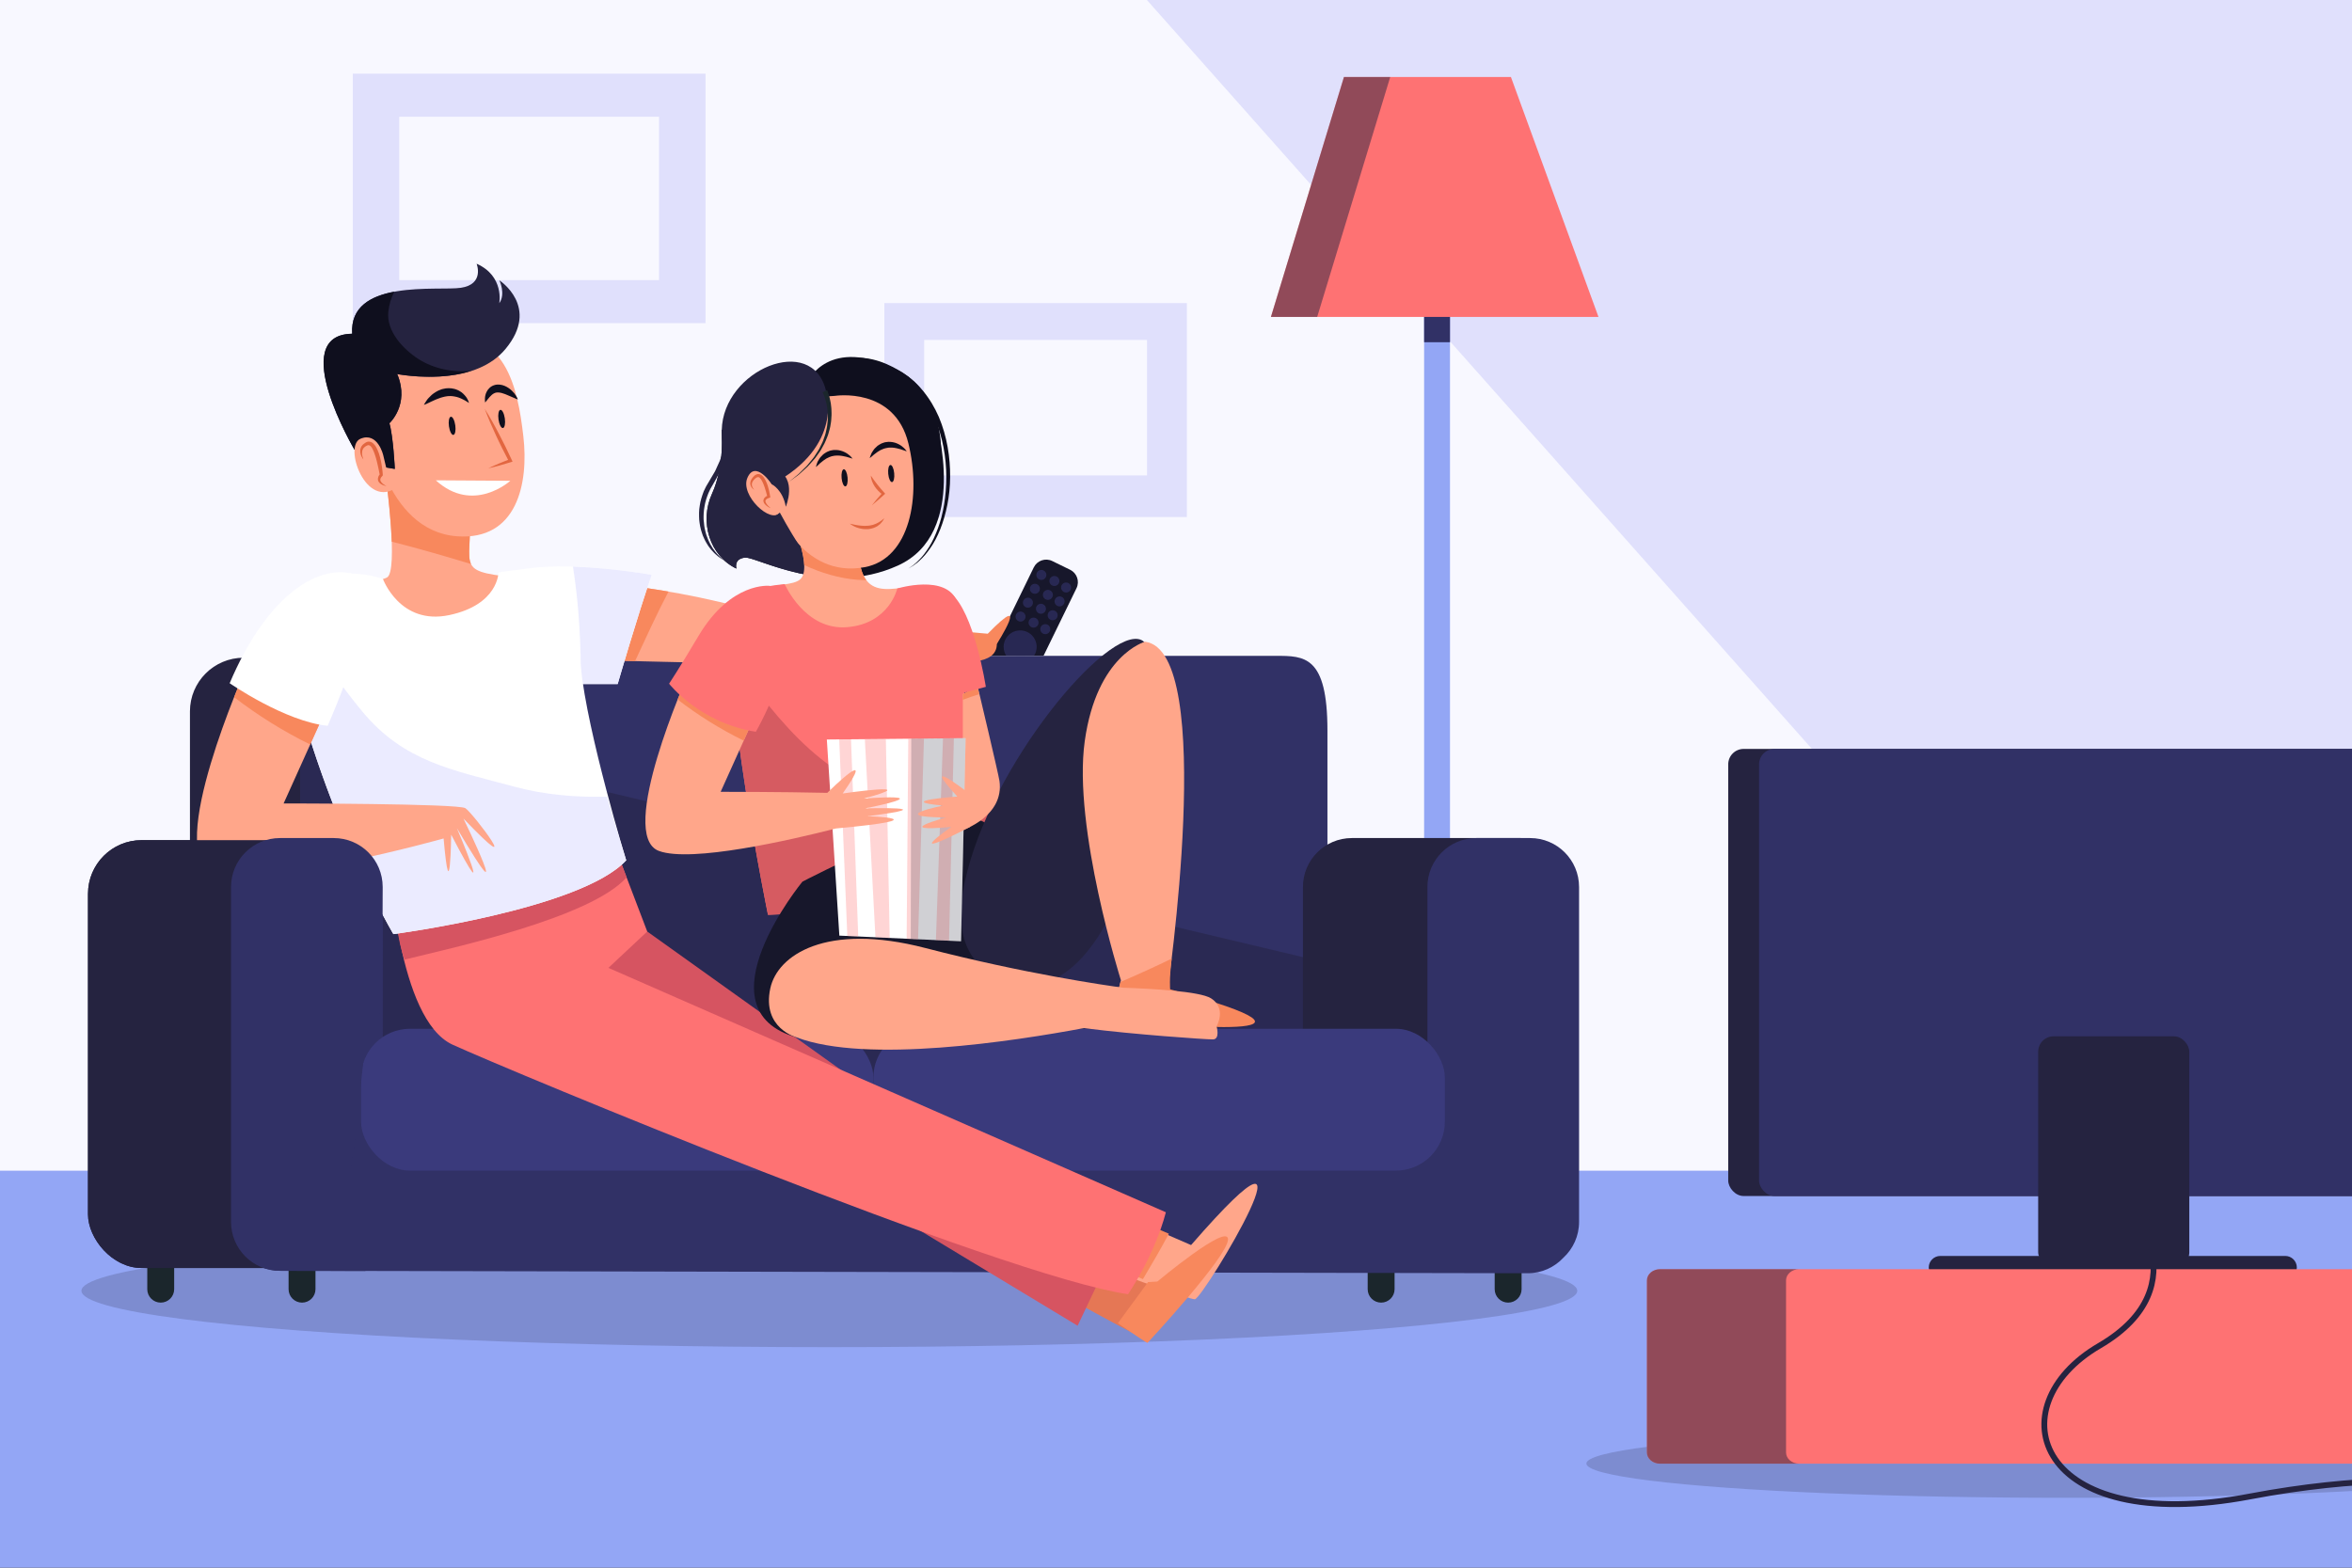 <?xml version="1.0" encoding="UTF-8"?>
<svg xmlns="http://www.w3.org/2000/svg" xmlns:xlink="http://www.w3.org/1999/xlink" viewBox="0 0 750 500">
  <rect x="0" y="0" width="750" height="500" fill="#333333" stroke="none"/>
  <defs>
    <style>
      .cls-1, .cls-2, .cls-3 {
        fill: #252340;
      }

      .cls-4 {
        fill: #fff;
      }

      .cls-5 {
        fill: #ebebff;
      }

      .cls-6 {
        fill: #d65461;
      }

      .cls-7, .cls-3 {
        opacity: .5;
      }

      .cls-8 {
        fill: #e26640;
      }

      .cls-9 {
        fill: #93a6f5;
      }

      .cls-10 {
        fill: #d65b61;
      }

      .cls-11 {
        fill: #0f0f1e;
      }

      .cls-12 {
        fill: #fe7273;
      }

      .cls-13 {
        fill: #1b262c;
      }

      .cls-14 {
        fill: #ffa68a;
      }

      .cls-15 {
        stroke: #252340;
        stroke-miterlimit: 10;
        stroke-width: 1.85px;
      }

      .cls-15, .cls-16 {
        fill: none;
      }

      .cls-17 {
        fill: #e57755;
      }

      .cls-18 {
        opacity: .3;
      }

      .cls-19, .cls-20 {
        fill: #17172b;
      }

      .cls-19, .cls-2 {
        opacity: .2;
      }

      .cls-21 {
        clip-path: url(#clippath);
      }

      .cls-22 {
        fill: #313166;
      }

      .cls-23 {
        fill: #f8885d;
      }

      .cls-24 {
        fill: #f8f8ff;
      }

      .cls-25 {
        fill: #3a3a7c;
      }

      .cls-26 {
        fill: #e0e0fc;
      }
    </style>
    <clipPath id="clippath">
      <rect class="cls-16" x="453.36" y="148.06" width="296.64" height="343"/>
    </clipPath>
  </defs>
  <g id="BACKGROUND">
    <g>
      <g>
        <g>
          <rect class="cls-26" width="750" height="373.38"/>
          <polygon class="cls-24" points="697.36 373.55 0 373.55 0 0 365.72 0 697.36 373.55"/>
        </g>
        <rect class="cls-9" x="-.64" y="373.38" width="750.64" height="128.68"/>
      </g>
      <g>
        <g>
          <rect class="cls-26" x="112.5" y="23.5" width="112.47" height="79.56"/>
          <rect class="cls-24" x="127.32" y="37.22" width="82.83" height="52.12"/>
        </g>
        <g>
          <rect class="cls-26" x="282" y="96.66" width="96.47" height="68.24"/>
          <rect class="cls-24" x="294.71" y="108.42" width="71.05" height="43.21"/>
        </g>
      </g>
    </g>
  </g>
  <g id="OBJECTS">
    <g class="cls-21">
      <g>
        <g>
          <g>
            <rect class="cls-1" x="551.09" y="238.86" width="226.19" height="142.6" rx="4.92" ry="4.92"/>
            <rect class="cls-22" x="560.93" y="238.86" width="226.19" height="142.6" rx="4.92" ry="4.92"/>
          </g>
          <g>
            <rect class="cls-1" x="649.93" y="330.52" width="48.19" height="73.76" rx="4.92" ry="4.92"/>
            <path class="cls-1" d="M732.41,404.27c0,2.04-1.66,3.7-3.7,3.7h-109.98c-2.04,0-3.7-1.66-3.7-3.7h0c0-2.04,1.66-3.7,3.7-3.7h109.98c2.04,0,3.7,1.66,3.7,3.7h0Z"/>
          </g>
        </g>
        <g>
          <g>
            <ellipse class="cls-2" cx="658.81" cy="466.78" rx="152.95" ry="10.93"/>
            <g>
              <path class="cls-12" d="M803.8,463.26c0,1.97-1.88,3.57-4.2,3.57h-270.23c-2.32,0-4.2-1.6-4.2-3.57v-54.9c0-1.97,1.88-3.57,4.2-3.57h270.23c2.32,0,4.2,1.6,4.2,3.57v54.9Z"/>
              <path class="cls-3" d="M569.53,463.26v-54.9c0-1.97,1.88-3.57,4.2-3.57h-44.36c-2.32,0-4.2,1.6-4.2,3.57v54.9c0,1.97,1.88,3.57,4.2,3.57h44.36c-2.32,0-4.2-1.6-4.2-3.57Z"/>
            </g>
          </g>
          <path class="cls-15" d="M677.76,382.09s24.95,27.73-8.32,47.13c-33.27,19.41-20.33,61,48.06,48.06,68.39-12.94,105.36,2.77,105.36,2.77"/>
        </g>
      </g>
    </g>
    <g>
      <g>
        <g>
          <g>
            <rect class="cls-9" x="454.12" y="71.65" width="8.25" height="248.99"/>
            <rect class="cls-22" x="454.12" y="71.65" width="8.25" height="37.5"/>
          </g>
          <g>
            <polygon class="cls-12" points="509.72 101.08 405.27 101.08 428.56 24.56 481.8 24.56 509.72 101.08"/>
            <polygon class="cls-3" points="428.56 24.56 405.27 101.08 420.02 101.08 443.31 24.56 428.56 24.56"/>
          </g>
        </g>
        <g>
          <ellipse class="cls-2" cx="264.46" cy="411.69" rx="238.49" ry="17.97"/>
          <g>
            <g>
              <path class="cls-13" d="M46.96,411.17c0,2.37,1.92,4.29,4.29,4.29h0c2.37,0,4.29-1.92,4.29-4.29v-14.82c0-2.37-1.92-4.29-4.29-4.29h0c-2.37,0-4.29,1.92-4.29,4.29v14.82Z"/>
              <path class="cls-13" d="M476.62,411.17c0,2.37,1.92,4.29,4.29,4.29h0c2.37,0,4.29-1.92,4.29-4.29v-14.82c0-2.37-1.92-4.29-4.29-4.29h0c-2.37,0-4.29,1.92-4.29,4.29v14.82Z"/>
              <path class="cls-13" d="M436.12,411.17c0,2.37,1.92,4.29,4.29,4.29h0c2.37,0,4.29-1.92,4.29-4.29v-14.82c0-2.37-1.92-4.29-4.29-4.29h0c-2.37,0-4.29,1.92-4.29,4.29v14.82Z"/>
              <path class="cls-13" d="M92.02,411.17c0,2.37,1.92,4.29,4.29,4.29h0c2.37,0,4.29-1.92,4.29-4.29v-14.82c0-2.37-1.92-4.29-4.29-4.29h0c-2.37,0-4.29,1.92-4.29,4.29v14.82Z"/>
            </g>
            <g>
              <rect class="cls-1" x="60.57" y="209.78" width="128.33" height="136.46" rx="17.11" ry="17.11"/>
              <rect class="cls-1" x="203.74" y="209.78" width="128.33" height="136.46" rx="17.11" ry="17.11"/>
              <g>
                <path class="cls-22" d="M259.54,240.45c0-23.91,7.37-31.27,16.46-31.27h130.83c9.09,0,16.46-.1,16.46,23.8v127.6c0-5.73-7.37,1.64-16.46,1.64h-130.83c-9.09,0-16.46-7.37-16.46-1.64v-120.14Z"/>
                <path class="cls-22" d="M95.77,232.98c0-23.91,13.25-23.8,22.34-23.8h124.95c9.09,0,16.46-.1,16.46,23.8v127.6c0-5.73-7.37,1.64-16.46,1.64H112.22c-9.09,0-16.46-7.37-16.46-1.64v-127.6Z"/>
              </g>
              <path class="cls-3" d="M423.29,307.1v53.48c0-5.73-7.44,1.64-16.61,1.64h-132.08c-6.69,0-12.44-3.91-15.08-3.81v2.17c0-1.09-.27-1.7-.76-1.99-.5,.28-.77,.9-.77,1.99v-2.17c-2.62-.08-8.31,3.82-14.92,3.82H112.22c-9.09,0-16.46-7.37-16.46-1.64v-127.6c0-1.28,.03-2.47,.07-3.61l327.45,77.74Z"/>
            </g>
            <g>
              <rect class="cls-1" x="28.06" y="267.96" width="78.17" height="136.46" rx="17.11" ry="17.11"/>
              <path class="cls-1" d="M415.49,339.04c0,8.61,26.5,15.6,35.11,15.6h34.31c8.61,0,15.6-6.98,15.6-15.6v-56.15c0-8.61-6.98-15.6-15.6-15.6h-53.83c-8.61,0-15.6,6.98-15.6,15.6v56.15Z"/>
              <path class="cls-22" d="M89.29,267.29h17.16c8.61,0,15.6,6.98,15.6,15.6v77.98H455.17s0-77.98,0-77.98c0-8.61,6.98-15.6,15.6-15.6h17.16c8.61,0,15.6,6.98,15.6,15.6v106.83c0,4.51-1.92,8.56-4.98,11.4-2.85,3.05-6.89,4.97-11.39,4.97l-397.86-.78c-8.61,0-15.6-6.98-15.6-15.6v-106.83c0-8.61,6.98-15.6,15.6-15.6Z"/>
              <g>
                <rect class="cls-25" x="278.5" y="328.12" width="182.23" height="45.23" rx="15.6" ry="15.6"/>
                <rect class="cls-25" x="115.13" y="328.12" width="163.38" height="45.23" rx="15.6" ry="15.6"/>
              </g>
            </g>
          </g>
        </g>
      </g>
      <g>
        <g>
          <g>
            <g>
              <g>
                <path class="cls-14" d="M119.84,214.41c-3.12-9.32-6.6-18.52-10.51-27.54,5.26-1.47,10.79-1.1,14.03-2.66,3.82-1.84-.34-32.11-.34-32.11,0,0,25.78-7.62,26.77,11.08,.99,18.7-5.98,19.16,18.84,21.36,.53,.05,1.03,.11,1.53,.17-1.9,8.1-4.31,16.11-7.12,23.99-12.6,2.42-29.15,5.02-43.19,5.71Z"/>
                <path class="cls-23" d="M150.2,179.89c-8.38-2.54-16.79-4.97-25.28-7.13-.33-9.24-1.89-20.65-1.89-20.65,0,0,25.78-7.62,26.77,11.08,.49,9.17-.94,13.96,.41,16.71Z"/>
              </g>
              <g>
                <path class="cls-14" d="M118.04,131.56s2.16-20.69,21.3-23.88c21.96-3.65,25.77,16.13,27.54,31.42,1.78,15.29-2.1,33.34-21.14,31.94-23.07-1.7-28.18-34.73-27.71-39.48Z"/>
                <g>
                  <path class="cls-1" d="M112.18,106.45s.07,0,.13,0c-1.11-17.66,27.45-13.58,34.65-14.66,7.63-1.14,5.02-7.68,5.02-7.68,8.92,3.95,7.22,12.61,7.22,12.61,2.15-3,.04-7.31,.04-7.31,0,0,13.12,8.47,1.94,21.91-9.24,11.12-28.33,9.04-34.66,7.99,.09,.08,.17,.16,.26,.24,3.89,9.58-2.59,15.45-2.59,15.45,1.23,4.25,1.73,14.57,1.73,14.57l-3.28-.54c.05-4.35-3.06-7.81-3.06-7.81-4.32-4.54-6.52,2.24-6.52,2.24,0,0-21.58-36.57-.86-37Z"/>
                  <path class="cls-11" d="M150.52,118.22c-5.77,.75-12.26-.62-17.06-3.69-4.82-3.09-10.31-8.84-9.63-15.11,.24-2.25,.88-4.45,1.92-6.39-7.58,1.41-13.99,4.86-13.45,13.41-.05,0-.1,0-.13,0-20.72,.43,.86,37,.86,37,0,0,2.2-6.78,6.52-2.24,0,0,3.11,3.46,3.06,7.81l3.28,.54s-.49-10.32-1.73-14.57c0,0,6.47-5.87,2.59-15.45-.09-.08-.17-.16-.26-.24,4.39,.73,14.9,1.94,24.02-1.08Z"/>
                </g>
              </g>
            </g>
            <g>
              <g>
                <path class="cls-14" d="M122.2,145.17s-1.73-7.52-7.26-5.23c-5.53,2.3,1.79,22.89,11.68,15.38l-2.92-3.85-1.5-6.31Z"/>
                <path class="cls-8" d="M123.27,155.03c-.42-.07-.84-.18-1.24-.36-.4-.17-.8-.42-1.12-.79-.09-.09-.14-.21-.21-.31-.08-.1-.1-.24-.14-.37-.05-.13-.04-.26-.05-.4-.01-.14,0-.27,.04-.39,.03-.13,.05-.27,.1-.37l.16-.34c.12-.22,.27-.4,.41-.59l-.12,.38c-.27-1.43-.57-2.88-.92-4.29-.17-.71-.37-1.4-.6-2.08-.22-.68-.47-1.35-.79-1.94-.3-.59-.73-1.12-1.12-1.18-.1-.03-.2-.02-.32,0-.05,.02-.14,.03-.16,.04l-.25,.12-.25,.12-.18,.12c-.12,.07-.24,.16-.35,.28-.47,.41-.7,1.04-.71,1.74-.01,.69,.16,1.42,.43,2.12-.46-.59-.83-1.28-.96-2.07-.08-.39-.07-.81,0-1.23,.11-.41,.27-.83,.56-1.16,.13-.18,.29-.33,.47-.47,.18-.16,.35-.27,.5-.36l.24-.15c.14-.09,.24-.1,.36-.16,.23-.08,.51-.13,.78-.08,.55,.07,.98,.37,1.3,.68,.33,.31,.56,.66,.78,1.01,.79,1.41,1.21,2.88,1.53,4.36,.17,.74,.28,1.48,.39,2.23,.11,.75,.18,1.49,.23,2.25v.22s-.12,.17-.12,.17c-.12,.14-.25,.27-.36,.41l-.14,.22c-.06,.07-.07,.15-.1,.22-.03,.08-.06,.15-.06,.23,0,.08-.03,.16,0,.23,.02,.08,0,.16,.05,.24,.04,.08,.05,.16,.1,.24,.37,.64,1.13,1.12,1.87,1.49Z"/>
              </g>
              <g>
                <path class="cls-8" d="M154.55,130.37c.42,.65,.81,1.31,1.21,1.98,.4,.66,.79,1.33,1.16,2,.76,1.34,1.49,2.69,2.2,4.06,.72,1.36,1.4,2.74,2.09,4.11,.67,1.38,1.34,2.77,1.98,4.17l.25,.54-.54,.17c-1.19,.37-2.38,.73-3.58,1.06-.6,.17-1.21,.32-1.81,.47-.6,.15-1.21,.31-1.82,.44,.56-.28,1.13-.54,1.7-.79,.57-.26,1.14-.52,1.71-.75,1.15-.49,2.31-.95,3.47-1.39l-.29,.71c-.72-1.36-1.42-2.73-2.11-4.1-.68-1.38-1.36-2.76-2-4.16-.65-1.39-1.28-2.8-1.89-4.21-.31-.71-.6-1.42-.88-2.14-.29-.72-.58-1.43-.84-2.16Z"/>
                <path class="cls-11" d="M158.96,133.78c.23,1.6,.86,2.83,1.42,2.74,.56-.09,.83-1.46,.6-3.06-.23-1.6-.86-2.83-1.42-2.74-.56,.09-.83,1.46-.6,3.06Z"/>
                <path class="cls-11" d="M143.16,135.97c.23,1.6,.86,2.83,1.42,2.74,.56-.09,.83-1.46,.6-3.06-.23-1.6-.86-2.83-1.42-2.74-.56,.09-.83,1.46-.6,3.06Z"/>
                <path class="cls-11" d="M165.14,127.42s-.23-.08-.6-.24c-.36-.15-.87-.38-1.48-.64-1.17-.51-2.7-1.24-3.96-1.35-.31-.03-.59-.03-.85,.02-.26,.05-.51,.12-.76,.27-.25,.12-.5,.31-.73,.52-.24,.2-.46,.44-.66,.66-.41,.46-.75,.9-.99,1.22-.24,.32-.41,.5-.41,.5,0,0-.05-.24-.07-.65-.02-.21-.02-.46,.01-.75,.01-.29,.06-.62,.15-.98,.09-.36,.22-.75,.44-1.14,.21-.39,.49-.81,.9-1.17,.39-.37,.91-.68,1.48-.85,.57-.2,1.17-.22,1.73-.17,1.13,.11,2.07,.57,2.83,1.08,.76,.51,1.34,1.1,1.79,1.65,.44,.55,.74,1.06,.92,1.43,.19,.37,.25,.6,.25,.6Z"/>
                <path class="cls-11" d="M149.51,128.5s-.23-.16-.63-.41c-.4-.24-.95-.58-1.62-.88-.32-.17-.7-.28-1.07-.44-.39-.1-.77-.26-1.18-.3-.4-.1-.82-.11-1.24-.15-.21-.03-.43,.03-.64,.02-.21,.02-.43-.02-.64,.05-.43,.09-.87,.11-1.3,.27-.43,.14-.87,.21-1.27,.41-.41,.18-.84,.28-1.21,.48-.38,.19-.76,.35-1.11,.5-.7,.31-1.27,.64-1.72,.81-.43,.19-.71,.28-.71,.28,0,0,.12-.25,.37-.66,.13-.2,.28-.46,.48-.73,.19-.27,.4-.6,.71-.88,.29-.3,.61-.62,.96-.95,.35-.33,.8-.59,1.25-.89,.44-.31,.97-.52,1.51-.73,.52-.25,1.14-.31,1.73-.44,.6-.07,1.22-.07,1.82,0,.6,.1,1.18,.21,1.7,.45,.54,.18,.99,.51,1.42,.77,.4,.32,.76,.62,1.04,.96,.3,.3,.52,.64,.71,.92,.18,.29,.32,.56,.41,.79,.2,.45,.24,.73,.24,.73Z"/>
                <path class="cls-4" d="M138.97,153.19l23.76,.15s-11.8,10.73-23.76-.15Z"/>
              </g>
            </g>
          </g>
          <g>
            <g>
              <path class="cls-17" d="M271.81,375.31s90.29,51.36,93.13,51.54,56-60.4,5.48-18.26l-92.41-51.3-6.19,18.02Z"/>
              <g>
                <path class="cls-14" d="M283.3,378.76s94.91,36.03,97.72,35.63c2.81-.4,44.23-69.57-1.21-17.29l-96.11-41.66-.4,23.32Z"/>
                <path class="cls-23" d="M372.73,393.48l-89.02-38.05-.4,23.32s56.33,18.72,81.15,29.21c2.85-4.78,5.65-9.58,8.27-14.49Z"/>
              </g>
              <path class="cls-23" d="M365.91,428.31s25.68-27.6,25.68-33.02-22.54,13.45-22.54,13.45l-2.97,.17-9.61,13.1s8.21,5.77,9.43,6.29Z"/>
            </g>
            <g>
              <polygon class="cls-6" points="185.18 284.67 206.39 297.1 353.42 402.18 343.63 422.83 174.21 320.5 185.18 284.67"/>
              <g>
                <path class="cls-12" d="M124.36,275.72s2.39,49.41,19.94,57.46c17.55,8.04,175.19,73.75,215.41,79.6,0,0,8.41-12.24,12.06-26.14l-177.76-77.95,12.38-11.59-11.7-30.71-70.33,9.34Z"/>
                <path class="cls-6" d="M199.81,279.82l-5.12-13.44-68.66,4.34s-1.78,22.87,3,35.33c14.4-3.55,59.36-13.25,70.78-26.23Z"/>
              </g>
            </g>
          </g>
          <g>
            <g>
              <g>
                <path class="cls-20" d="M332.77,209.14h-16.86l13.74-28.18c1.07-2.18,3.7-3.09,5.88-2.03l5.71,2.79c2.18,1.07,3.09,3.7,2.03,5.88l-10.5,21.54Z"/>
                <g class="cls-7">
                  <path class="cls-25" d="M320.87,209.14c-.52-.82-.83-1.78-.83-2.81,0-2.9,2.35-5.26,5.26-5.26s5.26,2.35,5.26,5.26c0,1.04-.31,2-.83,2.81h-8.85Z"/>
                  <g>
                    <path class="cls-25" d="M338.37,187.38c0,.88,.71,1.59,1.59,1.59h0c.88,0,1.59-.71,1.59-1.59h0c0-.88-.71-1.59-1.59-1.59h0c-.88,0-1.59,.71-1.59,1.59h0Z"/>
                    <path class="cls-25" d="M334.63,185.3c0,.88,.71,1.59,1.59,1.59h0c.88,0,1.59-.71,1.59-1.59h0c0-.88-.71-1.59-1.59-1.59h0c-.88,0-1.59,.71-1.59,1.59h0Z"/>
                    <path class="cls-25" d="M330.48,183.37c0,.88,.71,1.59,1.59,1.59h0c.88,0,1.59-.71,1.59-1.59h0c0-.88-.71-1.59-1.59-1.59h0c-.88,0-1.59,.71-1.59,1.59h0Z"/>
                  </g>
                  <g>
                    <path class="cls-25" d="M336.29,191.81c0,.88,.71,1.59,1.59,1.59h0c.88,0,1.59-.71,1.59-1.59h0c0-.88-.71-1.59-1.59-1.59h0c-.88,0-1.59,.71-1.59,1.59h0Z"/>
                    <path class="cls-25" d="M332.56,189.73c0,.88,.71,1.59,1.59,1.59h0c.88,0,1.59-.71,1.59-1.59h0c0-.88-.71-1.59-1.59-1.59h0c-.88,0-1.59,.71-1.59,1.59h0Z"/>
                    <path class="cls-25" d="M328.41,187.79c0,.88,.71,1.59,1.59,1.59h0c.88,0,1.59-.71,1.59-1.59h0c0-.88-.71-1.59-1.59-1.59h0c-.88,0-1.59,.71-1.59,1.59h0Z"/>
                  </g>
                  <g>
                    <path class="cls-25" d="M334.08,196.23c0,.88,.71,1.59,1.59,1.59h0c.88,0,1.59-.71,1.59-1.59h0c0-.88-.71-1.59-1.59-1.59h0c-.88,0-1.59,.71-1.59,1.59h0Z"/>
                    <path class="cls-25" d="M330.34,194.16c0,.88,.71,1.59,1.59,1.59h0c.88,0,1.59-.71,1.59-1.59h0c0-.88-.71-1.59-1.59-1.59h0c-.88,0-1.59,.71-1.59,1.59h0Z"/>
                    <path class="cls-25" d="M326.19,192.22c0,.88,.71,1.59,1.59,1.59h0c.88,0,1.59-.71,1.59-1.59h0c0-.88-.71-1.59-1.59-1.59h0c-.88,0-1.59,.71-1.59,1.59h0Z"/>
                  </g>
                  <g>
                    <path class="cls-25" d="M331.73,200.66c0,.88,.71,1.59,1.59,1.59h0c.88,0,1.59-.71,1.59-1.59h0c0-.88-.71-1.59-1.59-1.59h0c-.88,0-1.59,.71-1.59,1.59h0Z"/>
                    <path class="cls-25" d="M327.99,198.58c0,.88,.71,1.59,1.59,1.59h0c.88,0,1.59-.71,1.59-1.59h0c0-.88-.71-1.59-1.59-1.59h0c-.88,0-1.59,.71-1.59,1.59h0Z"/>
                    <path class="cls-25" d="M323.84,196.65c0,.88,.71,1.59,1.59,1.59h0c.88,0,1.59-.71,1.59-1.59h0c0-.88-.71-1.59-1.59-1.59h0c-.88,0-1.59,.71-1.59,1.59h0Z"/>
                  </g>
                  <path class="cls-25" d="M326.6,209.14h-2.62c-1.06-.5-1.8-1.57-1.8-2.81,0-1.72,1.39-3.11,3.11-3.11s3.11,1.39,3.11,3.11c0,1.25-.74,2.32-1.8,2.81Z"/>
                </g>
              </g>
              <g>
                <path class="cls-14" d="M173.52,185.56s24.81-1.84,63.39,8.27c0,0,14.24-3.67,39.05,1.38,24.81,5.05,37.67,9.19,37.67,14.24s-128.16,.92-128.16,.92"/>
                <path class="cls-23" d="M280.25,196.09c22,4.66,33.38,8.6,33.38,13.35,0,2.43-29.62,2.74-60.38,2.4,8.87-5.47,17.91-10.66,27-15.75Z"/>
                <path class="cls-23" d="M213.17,188.68c-3.81,7.27-7.21,14.73-10.66,22.17-10.33-.27-17.04-.49-17.04-.49l-11.94-24.81s14.94-1.1,39.65,3.12Z"/>
                <path class="cls-23" d="M305.56,210.81s12.31,1.81,12.31-5.43c0,0,11.23-17.74-2.9-3.26l-16.66-1.45,7.24,10.14Z"/>
              </g>
              <g>
                <path class="cls-4" d="M196.96,218.17s6.67-22.98,10.86-34.82c0,0-33.5-6.02-47.23-.05l21.56,34.87h14.81Z"/>
                <path class="cls-5" d="M182.71,180.72c1.93,12.36,2.63,24.91,2.46,37.45h11.79s6.67-22.98,10.86-34.82c0,0-12.34-2.22-25.12-2.62Z"/>
              </g>
            </g>
            <g>
              <path class="cls-4" d="M122.09,184.58s-18.67-6.51-28.33,6.17c-9.66,12.68,14.77,77.9,31.67,107.18,0,0,59.76-7.85,74.25-23.54,0,0-12.36-40.48-14.47-61.61-2.11-21.13-.3-35.01-26.26-30.18,0,0,0,10.26-15.7,13.58-15.76,3.33-21.17-11.6-21.17-11.6Z"/>
              <path class="cls-5" d="M164.12,250.93c-20.03-5.39-35.29-8.01-48.53-23.93-6.8-8.17-13.09-17.28-18.17-26.62-1.55-2.85-2.98-5.77-4.2-8.75-7.93,14.92,15.67,77.63,32.22,106.3,0,0,59.76-7.85,74.25-23.54,0,0-2.75-8.66-6.11-20.3-9.86,.24-19.71-.53-29.46-3.16Z"/>
            </g>
            <g>
              <path class="cls-14" d="M78.37,213.39l28.67,6.04-16.6,36.82s55.54,0,57.95,1.51,19.92,24.75-.6,3.32c0,0,17.51,36.22-2.11,3.02,0,0,12.98,30.49-1.81,2.11,0,0-.3,25.35-2.41,1.21,0,0-57.95,16.3-73.65,10.56-15.7-5.73,10.56-64.59,10.56-64.59Z"/>
              <path class="cls-23" d="M98.92,237.46l8.13-18.04-28.67-6.04s-1.58,3.55-3.73,8.98c7.48,5.75,15.65,10.88,24.28,15.1Z"/>
              <path class="cls-4" d="M73.24,217.91s17.66,12.22,31.24,13.58c0,0,20.37-45.28,8.15-48.45-12.22-3.17-28.07,8.15-39.39,34.86Z"/>
            </g>
          </g>
        </g>
        <g>
          <rect class="cls-1" x="28.06" y="267.96" width="78.17" height="136.46" rx="17.11" ry="17.11"/>
          <path class="cls-22" d="M109.69,394.39l9.37-84.64,2.79,20.31,.18-47.17c0-8.61-6.98-15.6-15.6-15.6h-17.16c-8.61,0-15.6,6.98-15.6,15.6v106.83c0,8.61,6.98,15.6,15.6,15.6l27.21,.05c3.45-14.78-6.81-10.98-6.81-10.98Z"/>
        </g>
      </g>
      <g>
        <g>
          <g>
            <g>
              <path class="cls-11" d="M233.47,134.32l-3.33,2.91s1,11.28-3.08,20.22c-4.08,8.94-.78,19.82,7.77,23.9,0,0-.97-3.11,2.72-3.5,3.69-.39,26.04,12.83,48.77,2.53,22.74-10.3,12.24-45.47,12.24-45.47l-65.1-.58Z"/>
              <g>
                <path class="cls-1" d="M265.84,134.61l-32.37-.29-3.33,2.91s1,11.28-3.08,20.22c-4.08,8.94-.78,19.82,7.77,23.9,0,0-.97-3.11,2.72-3.5,2.47-.26,13.32,5.57,27.04,6.37-.08-16.55,.06-33.1,1.25-49.6Z"/>
                <path class="cls-1" d="M233,134.4s.01,.76-.08,2.09c-.07,.66-.12,1.47-.24,2.39-.15,.91-.23,1.97-.5,3.08-.25,1.12-.46,2.35-.88,3.6-.19,.63-.38,1.28-.58,1.94-.23,.65-.52,1.3-.79,1.97-.49,1.36-1.23,2.67-1.99,4l-.55,.97-.57,.97c-.41,.65-.62,1.29-.95,1.93-.53,1.35-1,2.73-1.21,4.15-.27,1.41-.33,2.82-.3,4.18,.11,1.36,.25,2.68,.59,3.89,.08,.3,.16,.6,.24,.9,.11,.29,.21,.57,.31,.85,.18,.57,.43,1.08,.67,1.58,.22,.51,.5,.96,.76,1.39,.13,.22,.25,.43,.38,.64,.14,.19,.28,.38,.42,.56,.51,.75,1.07,1.32,1.52,1.8,.45,.48,.86,.8,1.12,1.05,.26,.24,.4,.37,.4,.37,0,0-.16-.1-.46-.3-.29-.21-.77-.45-1.27-.88-.51-.44-1.15-.94-1.77-1.66-.16-.17-.33-.35-.5-.53-.15-.2-.31-.4-.47-.61-.32-.42-.66-.87-.93-1.38-.3-.5-.61-1.03-.85-1.61-.13-.29-.26-.58-.39-.88-.1-.31-.21-.62-.32-.94-.45-1.27-.7-2.68-.85-4.14-.07-1.47-.11-3,.18-4.53,.21-1.54,.7-3.04,1.26-4.52,.36-.7,.67-1.5,1.08-2.12l.58-.97,.57-.98c.37-.62,.73-1.24,1.1-1.86,.4-.59,.62-1.28,.93-1.9,.29-.63,.57-1.26,.85-1.87,.23-.63,.46-1.25,.68-1.85,.47-1.19,.79-2.37,1.13-3.45,.35-1.07,.55-2.09,.81-2.97,.23-.89,.37-1.68,.52-2.32,.13-.65,.23-1.16,.29-1.51,.06-.35,.09-.54,.09-.54Z"/>
              </g>
              <g>
                <path class="cls-11" d="M257.61,121.6s6.66-14.64,28.51-3.65c21.86,10.98,16.65,51.29-5.63,57.77-22.77,6.63-22.88-54.12-22.88-54.12Z"/>
                <path class="cls-11" d="M257.79,124.36s.17-.37,.57-1.04c.39-.66,1.01-1.62,1.95-2.73,.93-1.1,2.19-2.37,3.86-3.52,1.66-1.16,3.78-2.19,6.27-2.66,1.24-.26,2.56-.32,3.92-.3,1.36,.06,2.76,.25,4.16,.59,2.81,.67,5.62,1.92,8.29,3.53l1.01,.61,.98,.69,.96,.68,.94,.79c.65,.51,1.23,1.08,1.81,1.67,.6,.56,1.12,1.2,1.67,1.82,2.13,2.53,3.87,5.44,5.2,8.5,2.61,6.18,3.64,12.89,3.6,19.11-.03,6.24-1.31,12.02-3.13,16.64-.92,2.31-1.98,4.35-3.15,6.01-1.15,1.66-2.3,3.01-3.39,3.97-.27,.24-.52,.47-.76,.69-.26,.19-.5,.37-.73,.54-.44,.34-.84,.62-1.18,.8-.66,.39-1.02,.6-1.02,.6,0,0,.34-.23,.98-.66,.33-.2,.7-.5,1.12-.87,.21-.18,.44-.37,.68-.58,.22-.23,.46-.46,.72-.72,1.02-1,2.09-2.38,3.14-4.06,1.06-1.68,2-3.72,2.85-6.01,1.68-4.58,2.67-10.27,2.65-16.36-.02-6.08-1.09-12.62-3.67-18.55-1.26-2.97-2.9-5.78-4.92-8.22-.51-.6-1.01-1.22-1.58-1.76-.55-.56-1.1-1.12-1.69-1.59l-.87-.74-.95-.69-.93-.67-.97-.6c-2.59-1.57-5.24-2.87-7.92-3.59-1.33-.36-2.66-.59-3.95-.68-1.29-.06-2.55-.03-3.74,.18-2.38,.39-4.45,1.28-6.12,2.32-1.68,1.05-2.97,2.23-3.94,3.27-.97,1.05-1.66,1.95-2.09,2.59-.43,.64-.63,1-.63,1Z"/>
              </g>
            </g>
            <g>
              <g>
                <g>
                  <path class="cls-14" d="M250.58,161.62s8.95,18.59,4.77,22.98c-4.18,4.39-24.43-2.28-32.05,21.51-7.62,23.8,49.77,25.81,72.16,9.08,10.71-8,13.28-26.12,2.64-28.11-10.64-1.99-23.8,8.08-24.37-12.16-.58-20.24-22.34-13.52-22.34-13.52"/>
                  <path class="cls-23" d="M273.39,184.91c.96,.08,1.92,.12,2.86,.14-1.46-1.94-2.38-5.09-2.52-10.11-.58-20.24-22.34-13.52-22.34-13.52l-.81,.21s5.56,11.56,5.87,18.6c5.34,2.5,11.11,4.22,16.94,4.69Z"/>
                </g>
                <g>
                  <path class="cls-14" d="M266.21,126.26s19.01-3.01,23.46,15.16c4.14,16.9,.55,36.74-13.91,39.47-19.67,3.71-30.14-17.77-29.48-28.65,.65-10.88,1.11-25.15,19.93-25.98Z"/>
                  <path class="cls-14" d="M245.31,151s-4.54-5.13-7.12,.83c-2.59,5.95,5.84,16.51,10.48,11.65,0,0-1.83-8.04-3.36-12.48Z"/>
                </g>
              </g>
              <g>
                <path class="cls-1" d="M263.41,124.72s5.87,17.53-17.25,29.76c0,0-5.31-8.01-7.84-2.05-2.38,5.59,7.54,14.82,10.35,11.05,0,0,3.09,5.82,6.25,10.55-3.88,2.64-25.26-11.11-24.77-36.81,.37-19.3,28.92-31.17,33.26-12.51Z"/>
                <path class="cls-13" d="M263.74,124.41s.05,.11,.15,.37c.11,.26,.23,.62,.38,1.08,.13,.47,.31,1.03,.44,1.69,.06,.33,.13,.68,.21,1.05,.04,.37,.09,.76,.14,1.17,.06,.41,.07,.83,.08,1.28,0,.44,.06,.9,.02,1.37-.05,.94-.09,1.93-.29,2.93-.12,1.02-.45,2.02-.73,3.05-.13,.52-.38,1-.57,1.5-.21,.49-.38,1.01-.64,1.49l-.77,1.42c-.25,.47-.5,.94-.83,1.36-.3,.43-.61,.86-.91,1.28-.29,.43-.59,.84-.94,1.2-.67,.75-1.3,1.48-1.93,2.15-.68,.62-1.32,1.2-1.91,1.74-.3,.27-.58,.52-.85,.77-.29,.22-.57,.42-.83,.62-.52,.39-.97,.72-1.35,1-.75,.55-1.17,.87-1.17,.87,0,0,.41-.34,1.13-.92,.36-.29,.8-.65,1.3-1.06,.25-.2,.52-.42,.8-.65,.26-.25,.53-.52,.81-.8,.56-.56,1.17-1.16,1.82-1.8,.59-.69,1.18-1.44,1.81-2.2,.33-.37,.6-.79,.87-1.22,.27-.43,.55-.86,.83-1.29,.3-.42,.52-.89,.75-1.36l.69-1.41c.23-.47,.36-.98,.54-1.46,.16-.49,.38-.97,.48-1.47,.22-1,.49-1.97,.55-2.94,.15-.96,.14-1.9,.15-2.78,.01-.44-.06-.87-.08-1.29-.03-.41-.06-.82-.14-1.19-.06-.38-.12-.74-.18-1.09-.08-.34-.16-.66-.24-.96-.15-.6-.33-1.12-.48-1.53-.16-.42-.28-.74-.38-.93-.08-.2-.16-.33-.16-.33l1.41-.68Z"/>
                <path class="cls-1" d="M246.16,154.48s3.44,1.7,4.42,7.15c0,0,3.82-9.16-3.16-11.85-6.98-2.69-1.26,4.7-1.26,4.7Z"/>
              </g>
            </g>
          </g>
          <g>
            <path class="cls-8" d="M277.68,151.67c.34,.51,.68,.99,1.02,1.46,.34,.47,.68,.93,1.04,1.37,.18,.22,.35,.45,.54,.67,.18,.22,.36,.44,.55,.66l1.14,1.3,.29,.34-.27,.25c-1.29,1.18-2.6,2.35-3.98,3.44,1.08-1.39,2.24-2.71,3.41-4.01l.02,.59c-.5-.35-.97-.74-1.39-1.19-.44-.43-.8-.93-1.15-1.43-.33-.52-.61-1.06-.83-1.64-.21-.58-.37-1.18-.37-1.8Z"/>
            <path class="cls-11" d="M289.16,143.98s-.86-.35-2.07-.72c-.31-.08-.63-.18-.97-.25-.34-.1-.7-.13-1.06-.2-.36-.03-.74-.08-1.11-.06-.19,0-.37,.02-.56,.02-.18,.02-.36,.06-.55,.09-.37,.02-.71,.19-1.07,.27-.35,.12-.67,.3-1.01,.43-.31,.19-.61,.39-.92,.56-.29,.19-.54,.41-.8,.6-.26,.19-.5,.36-.68,.55-.19,.18-.38,.33-.53,.45-.31,.25-.5,.39-.5,.39,0,0,.06-.22,.19-.6,.07-.19,.15-.42,.27-.68,.1-.27,.25-.55,.45-.83,.2-.29,.39-.63,.66-.93,.29-.29,.6-.6,.95-.9,.39-.24,.78-.53,1.23-.73,.46-.16,.93-.38,1.44-.43,.25-.03,.5-.08,.75-.09,.25,0,.5,.02,.74,.02,.49,.02,.96,.15,1.4,.26,.87,.28,1.6,.69,2.16,1.11,1.13,.84,1.58,1.68,1.58,1.68Z"/>
            <path class="cls-11" d="M271.9,146.3s-.88-.31-2.1-.63c-.31-.07-.64-.15-.98-.2-.34-.08-.7-.1-1.07-.15-.37,0-.74-.05-1.11-.01-.18,.01-.37,.04-.56,.04-.18,.03-.36,.08-.54,.11-.37,.03-.7,.22-1.06,.32-.34,.14-.65,.34-.99,.48-.3,.21-.59,.41-.89,.6-.28,.21-.52,.44-.78,.63-.25,.2-.48,.38-.66,.58-.18,.19-.36,.34-.51,.48-.29,.26-.48,.41-.48,.41,0,0,.05-.22,.16-.61,.06-.19,.13-.43,.23-.69,.08-.27,.22-.56,.42-.85,.18-.3,.36-.64,.62-.96,.28-.3,.57-.63,.91-.94,.38-.26,.76-.57,1.2-.78,.46-.19,.91-.42,1.42-.49,.25-.04,.5-.1,.74-.13,.25-.01,.5,0,.74,0,.49,0,.96,.1,1.41,.2,.88,.24,1.63,.61,2.21,1.01,1.17,.79,1.65,1.6,1.65,1.6Z"/>
            <path class="cls-8" d="M245.67,162.06c-.4-.18-.78-.4-1.13-.67-.18-.14-.35-.28-.51-.45-.16-.17-.32-.34-.43-.57-.06-.11-.11-.23-.13-.37-.04-.13-.04-.27-.03-.42,.02-.28,.15-.58,.32-.77,.17-.23,.38-.35,.58-.51,.21-.12,.42-.22,.63-.34l-.28,.5c-.26-1.09-.57-2.19-.93-3.25-.19-.53-.39-1.04-.63-1.53-.23-.49-.52-.94-.84-1.25-.34-.31-.6-.34-1.01-.13l-.15,.09-.04,.02s-.02,.01-.02,.02l-.08,.07-.33,.28c-.18,.19-.36,.35-.5,.57-.16,.2-.27,.43-.34,.67-.07,.24-.1,.49-.06,.75,.08,.52,.38,1.02,.78,1.44-.51-.28-.95-.74-1.17-1.34-.11-.3-.16-.63-.11-.96,.04-.33,.14-.65,.3-.92,.13-.29,.35-.55,.55-.8l.3-.31,.07-.08s0,0,.06-.06l.05-.04,.2-.16c.29-.21,.67-.37,1.1-.35,.42,.02,.8,.22,1.07,.44,.55,.45,.86,1.01,1.15,1.55,.28,.54,.5,1.1,.68,1.67,.37,1.13,.62,2.27,.8,3.44l.05,.36-.34,.14c-.18,.07-.36,.14-.54,.21-.14,.1-.33,.17-.42,.29-.06,.05-.13,.11-.15,.17-.04,.06-.09,.12-.09,.19-.02,.07-.04,.14-.02,.22,0,.08,.01,.16,.05,.25,.11,.34,.35,.7,.62,1.01,.28,.31,.59,.61,.92,.89Z"/>
            <path class="cls-8" d="M271,167.01s.76,.2,1.86,.41c.55,.09,1.19,.21,1.87,.25,.34,.05,.69,.02,1.04,.05,.35,0,.71-.01,1.06-.05,.35-.05,.71-.06,1.04-.17,.17-.04,.34-.08,.5-.11,.16-.05,.32-.11,.47-.17,.32-.1,.61-.23,.88-.38,.28-.13,.54-.27,.76-.43,.22-.16,.45-.28,.63-.42,.18-.15,.33-.27,.46-.38,.27-.21,.42-.33,.42-.33,0,0-.09,.17-.26,.47-.09,.15-.2,.33-.33,.53-.14,.2-.33,.39-.53,.61-.1,.11-.21,.22-.32,.34-.13,.1-.27,.2-.4,.3-.14,.1-.29,.21-.43,.32-.15,.1-.33,.17-.5,.25-.34,.18-.71,.33-1.1,.42-.38,.13-.79,.16-1.19,.23-.81,.06-1.62,.03-2.35-.13-.37-.06-.71-.16-1.04-.27-.33-.09-.62-.23-.89-.34-1.08-.48-1.67-1.01-1.67-1.01Z"/>
            <path class="cls-11" d="M283.24,151.14c.14,1.51,.69,2.68,1.21,2.62,.53-.06,.84-1.33,.69-2.84-.14-1.51-.69-2.68-1.21-2.62-.53,.06-.84,1.33-.69,2.84Z"/>
            <path class="cls-11" d="M268.37,152.51c.14,1.51,.69,2.68,1.21,2.62,.53-.06,.84-1.33,.69-2.84-.14-1.51-.69-2.68-1.21-2.62-.53,.06-.84,1.33-.69,2.84Z"/>
          </g>
        </g>
        <g>
          <g>
            <path class="cls-12" d="M233.11,192.18s.56-4.21,17.11-5.89c0,0,6.45,14.87,19.92,13.74,13.46-1.12,15.99-12.34,15.99-12.34,0,0,15.71-4.77,19.07,4.21,3.37,8.98-.84,49.09,11.78,70.13,0,0-23.84,28.61-72.09,29.73,0,0-15.15-73.77-11.78-99.58Z"/>
            <path class="cls-10" d="M310.55,256.38c-12.56,.82-25.64-.85-36.93-6.67-11.6-5.98-20.26-14.6-28.44-24.62-3.91-4.78-8.22-9.94-10.19-15.88-1.11-3.35-1.78-6.78-2.34-10.23-.65,29.99,12.25,92.79,12.25,92.79,48.25-1.12,72.09-29.73,72.09-29.73-1.12-1.86-2.1-3.88-2.97-6.01-1.14,.15-2.29,.28-3.47,.36Z"/>
          </g>
          <g>
            <g>
              <path class="cls-20" d="M255.86,281.21s-33.5,40.84-1.79,49.67c19.77,5.5,55.88-6.22,66.9-17.75,11.02-11.54,2.82-44.09-6.92-50.76-9.74-6.67-58.19,18.84-58.19,18.84Z"/>
              <path class="cls-1" d="M333.79,313.36s-34.09,5.13-26.15-32.04c7.95-37.17,45.89-82.29,56.4-77.16s3.33,96.64-30.25,109.2Z"/>
            </g>
            <g>
              <g>
                <path class="cls-14" d="M365.13,204.67s-15.38,4.17-19.23,31.72c-3.85,27.56,11.54,76.26,11.54,76.26,0,0-3.45,12.58-.96,12.82,16.66,1.6,68.57,5.77,15.7-8.65,0,0,16.02-109.27-7.05-112.15Z"/>
                <path class="cls-23" d="M373.14,315.54s-.34-2.97,.48-9.8c-5.37,2.63-10.82,5.09-16.33,7.45-.62,2.4-3,12.07-.82,12.28,16.66,1.6,78.83,7.05,16.66-9.93Z"/>
              </g>
              <path class="cls-14" d="M386.12,318.38c-3.57-2.22-18.89-3.05-28-3.36-5.66-.76-31.48-4.47-63.06-12.66-31.75-8.24-47.13,2.32-49.42,12.82-2.79,12.82,8.44,15.7,8.44,15.7,22.18,8.44,69.32,1.19,91.63-2.99,.22,.03,.42,.07,.65,.1,14.87,1.92,37.94,3.52,40.37,3.52s1.21-4.17,1.21-4.17c0,0,3.34-5.77-1.82-8.97Z"/>
            </g>
          </g>
        </g>
        <g>
          <g>
            <g>
              <path class="cls-14" d="M307.03,221.39v43.33s13.28-4.4,11.67-15.67c-.33-2.33-7-30.33-7-30.33l-4.67,2.67Z"/>
              <path class="cls-23" d="M312.21,221.41c-.31-1.68-.52-2.68-.52-2.68l-4.67,2.67v1.8c1.71-.65,3.43-1.25,5.18-1.78Z"/>
            </g>
            <path class="cls-12" d="M302.03,222.39l12.33-3.33s-3.67-24-11.33-30c-7.67-6-1,33.33-1,33.33Z"/>
          </g>
          <g>
            <g>
              <g>
                <polygon class="cls-4" points="263.66 235.86 267.65 298.41 306.45 300.21 307.92 235.42 263.66 235.86"/>
                <g class="cls-18">
                  <polygon class="cls-12" points="270.19 298.53 273.67 298.69 271.37 235.78 267.61 235.82 270.19 298.53"/>
                  <polygon class="cls-12" points="282.48 235.67 275.78 235.74 279.16 298.95 283.7 299.16 282.48 235.67"/>
                  <polygon class="cls-12" points="304.17 235.45 300.7 235.49 298.44 299.84 302.63 300.03 304.17 235.45"/>
                  <polygon class="cls-12" points="294.63 235.55 289.63 235.6 289.11 299.41 292.75 299.58 294.63 235.55"/>
                </g>
              </g>
              <polygon class="cls-19" points="290.58 235.59 290.41 299.47 306.45 300.21 307.92 235.42 290.58 235.59"/>
            </g>
            <g>
              <g>
                <path class="cls-14" d="M275.98,257.81c25-5.12-.5-3.12-.5-3.12,20.12-5.5-6.75-1.62-6.75-1.62,11.2-16.02-3.81-1.3-4.93-.2-14.71-.33-34-.33-34-.33l14.41-31.97-24.9-5.24s-22.8,51.1-9.17,56.08c10.34,3.78,41.77-3.45,56.36-7.16,0,0,0,0,0-.01,34.55-3.18,10.11-3.92,10.11-3.92,25.88-3.25-.62-2.5-.62-2.5Z"/>
                <path class="cls-23" d="M237.16,236.22l7.06-15.66-24.9-5.24s-1.37,3.08-3.24,7.79c6.49,5,13.59,9.45,21.08,13.11Z"/>
              </g>
              <path class="cls-12" d="M245.45,186.85s-12.33-1.49-22.72,15.99c-6.37,10.72-9.37,15.22-9.37,15.22,0,0,9.71,12.53,27.67,15.33,0,0,20.41-35.32,4.42-46.54Z"/>
            </g>
            <path class="cls-14" d="M309.1,254.47c-.57-.1-.91-.15-.91-.15l.72-1.35s-16.39-12.75-3.63,1.09c0,0-20.69,1.44-4.53,2.87,0,0-18.69,3.67,.94,3.8,0,0-18.13,4.85,1.67,3,0,0-17.33,12,6,0-.07-3.31,.13-5.94-.26-9.26Z"/>
          </g>
        </g>
      </g>
    </g>
  </g>
</svg>